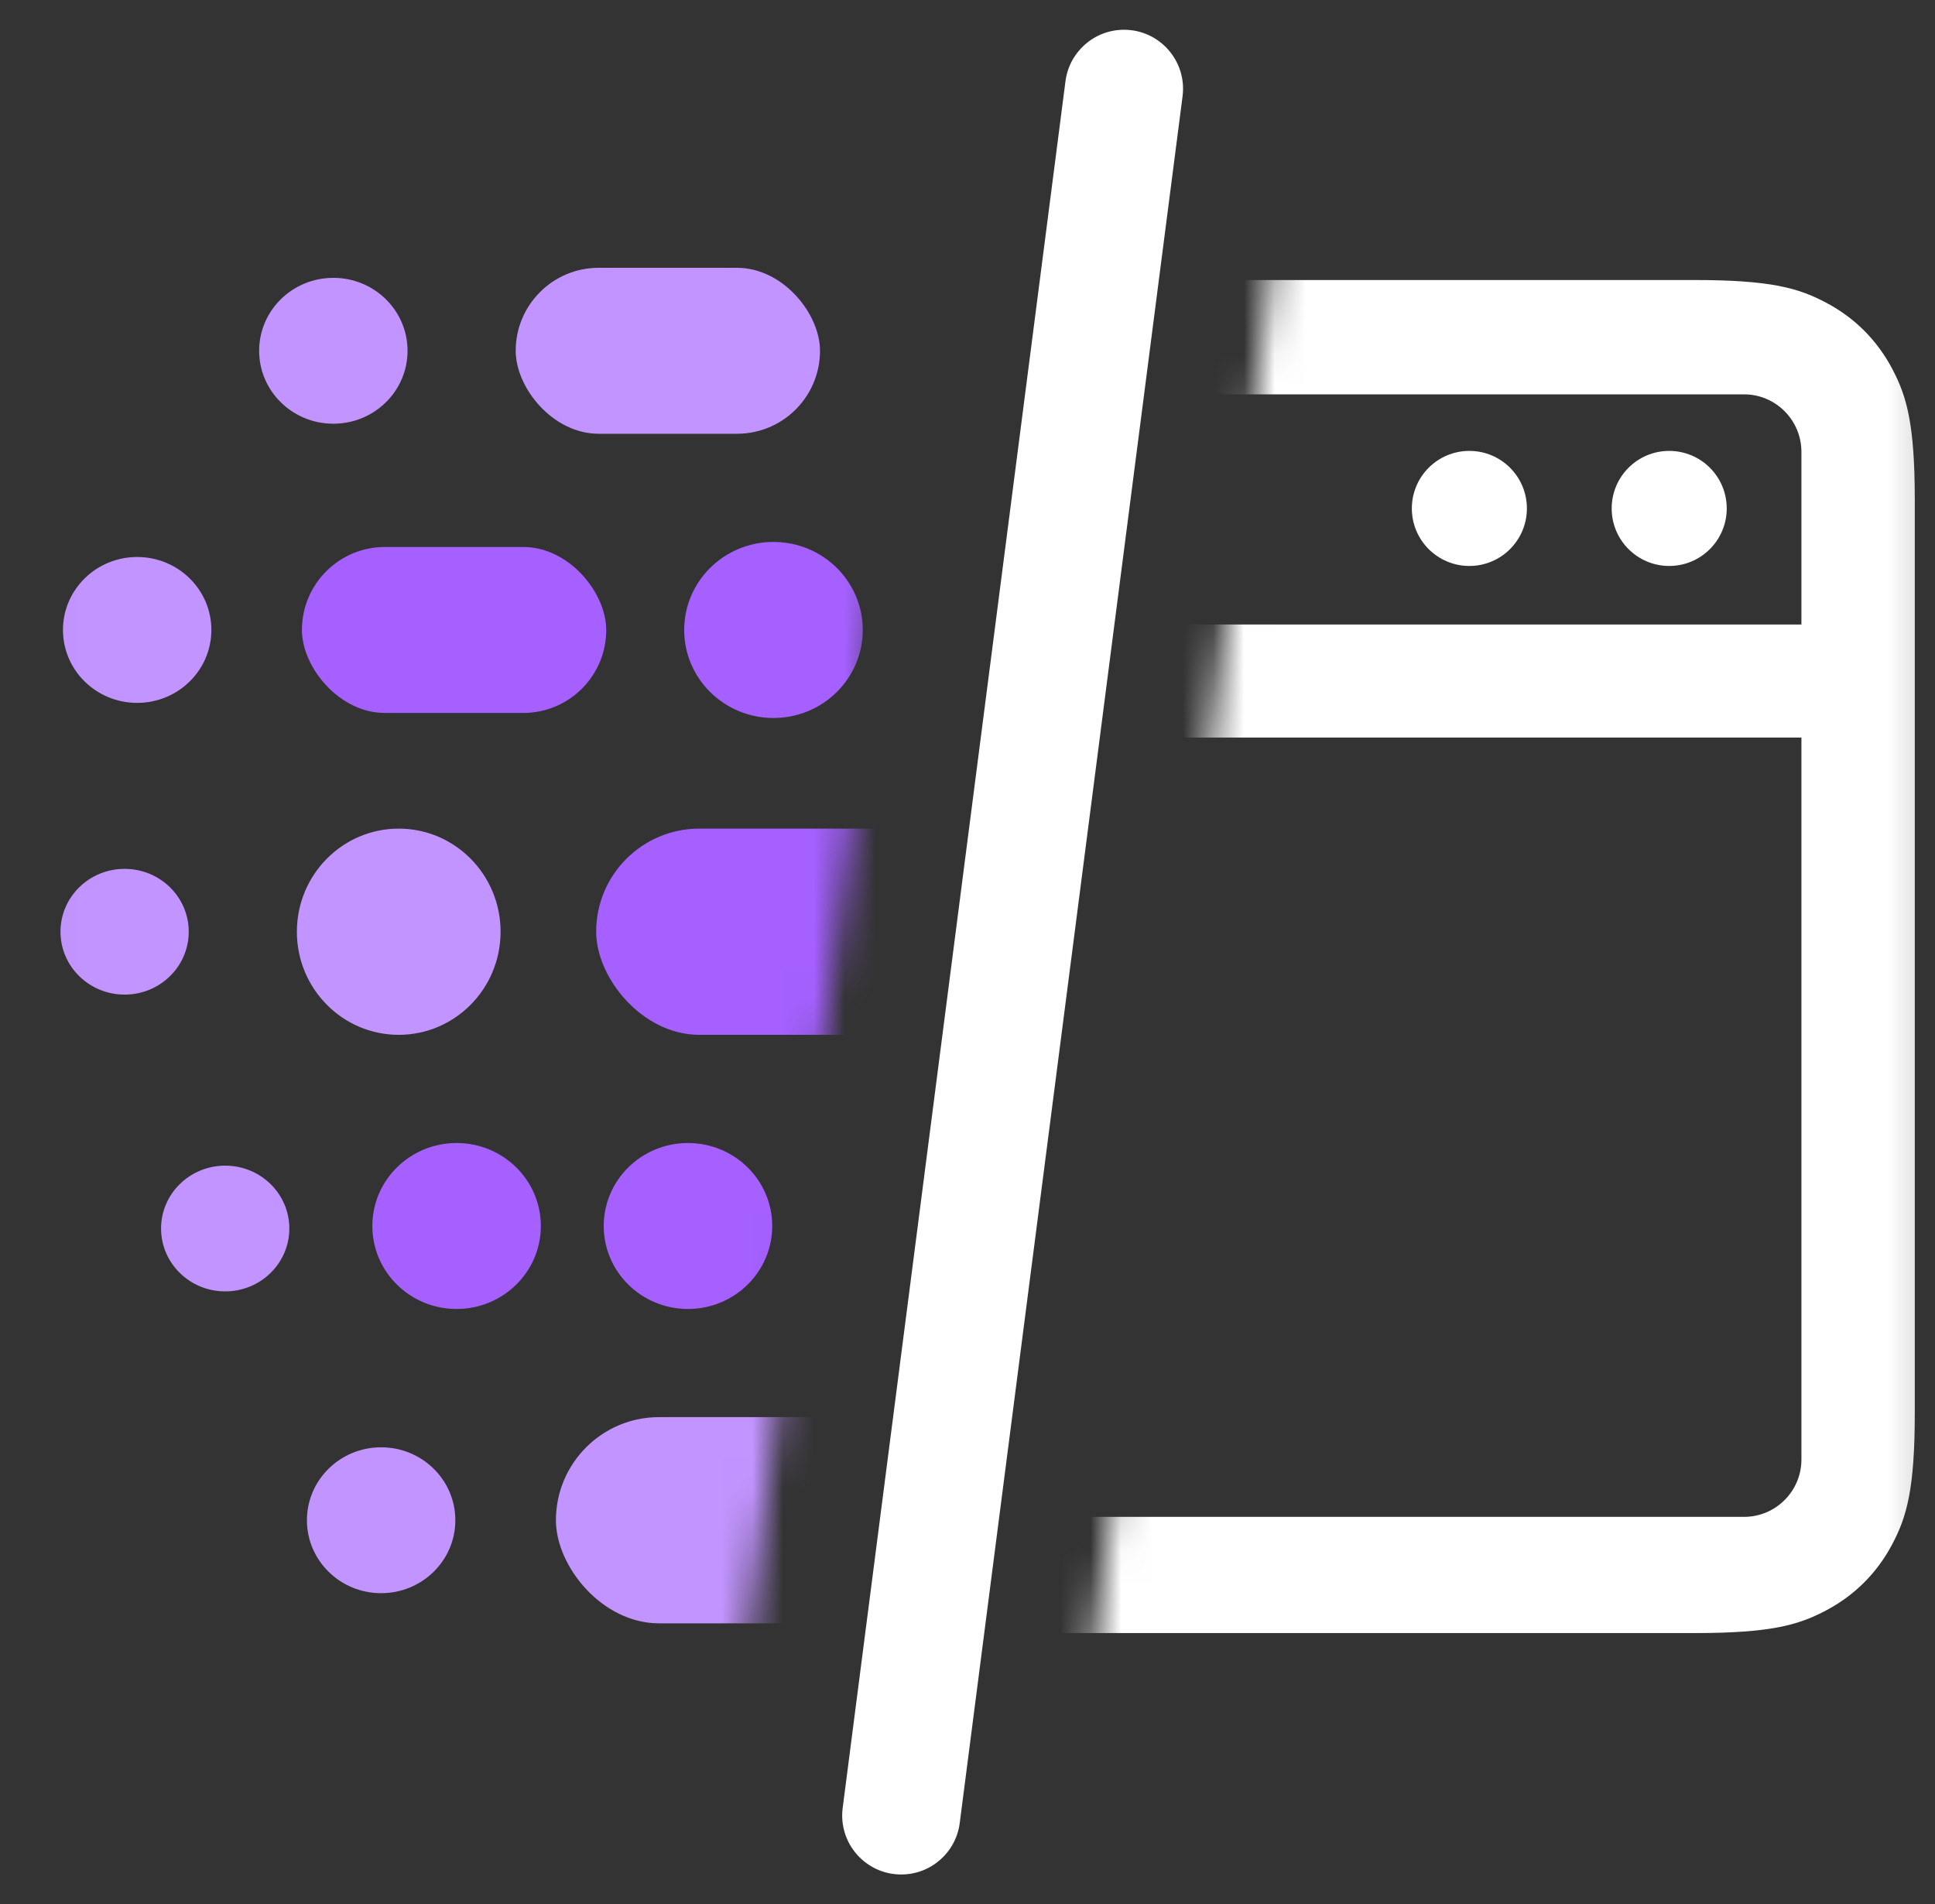<svg width="63" height="62" viewBox="0 0 63 62" fill="none" xmlns="http://www.w3.org/2000/svg">
<rect x="0" y="0" width="63" height="62" fill="#333333" stroke="none"/>
<path fill-rule="evenodd" clip-rule="evenodd" d="M34.69 2.644C34.814 1.686 35.63 0.969 36.596 0.969C37.755 0.969 38.65 1.987 38.502 3.136L31.247 59.356C31.124 60.314 30.308 61.031 29.342 61.031C28.183 61.031 27.288 60.013 27.436 58.864L34.69 2.644Z" fill="white"/>
<mask id="mask0_1543_4720" style="mask-type:alpha" maskUnits="userSpaceOnUse" x="1" y="0" width="31" height="62">
<path fill-rule="evenodd" clip-rule="evenodd" d="M1.048 0L31.114 0L23.281 62H1L1.048 0Z" fill="white"/>
</mask>
<g mask="url(#mask0_1543_4720)">
<rect x="18.1" y="46.14" width="12.364" height="6.714" rx="3.357" fill="#C294FF"/>
<ellipse cx="12.409" cy="49.497" rx="2.416" ry="2.375" fill="#C294FF"/>
<ellipse cx="14.866" cy="39.917" rx="2.743" ry="2.702" fill="#A560FF"/>
<ellipse cx="22.399" cy="39.917" rx="2.743" ry="2.702" fill="#A560FF"/>
<ellipse cx="7.332" cy="39.999" rx="2.088" ry="2.047" fill="#C294FF"/>
<ellipse cx="12.982" cy="30.336" rx="3.316" ry="3.357" fill="#C294FF"/>
<ellipse cx="4.057" cy="30.336" rx="2.088" ry="2.047" fill="#C294FF"/>
<rect x="19.41" y="26.979" width="12.364" height="6.714" rx="3.357" fill="#A560FF"/>
<rect x="9.83" y="17.809" width="9.908" height="5.404" rx="2.702" fill="#A560FF"/>
<ellipse cx="4.466" cy="20.51" rx="2.416" ry="2.375" fill="#C294FF"/>
<ellipse cx="25.183" cy="20.511" rx="2.907" ry="2.866" fill="#A560FF"/>
<ellipse cx="10.853" cy="11.421" rx="2.416" ry="2.375" fill="#C294FF"/>
<rect x="16.79" y="8.719" width="9.908" height="5.404" rx="2.702" fill="#C294FF"/>
</g>
<mask id="mask1_1543_4720" style="mask-type:alpha" maskUnits="userSpaceOnUse" x="0" y="0" width="63" height="62">
<path fill-rule="evenodd" clip-rule="evenodd" d="M0.934 0H62.852V61.918H0.934L0.934 0ZM0.934 0H42.531L34.545 61.918H0.934L0.934 0Z" fill="white"/>
</mask>
<g mask="url(#mask1_1543_4720)">
<path fill-rule="evenodd" clip-rule="evenodd" d="M61.593 11.982C61.105 11.069 60.388 10.353 59.474 9.865C58.561 9.377 57.655 9.117 55.156 9.117L21.715 9.117C19.346 9.122 18.431 9.367 17.552 9.822L17.471 9.865C16.558 10.353 15.841 11.069 15.352 11.982C14.864 12.895 14.604 13.8 14.604 16.296L14.604 46.066C14.609 48.433 14.853 49.347 15.309 50.225L15.352 50.306C15.841 51.218 16.558 51.935 17.471 52.423C18.384 52.911 19.291 53.171 21.789 53.171L55.231 53.171C57.599 53.166 58.514 52.922 59.392 52.466L59.474 52.423C60.388 51.935 61.105 51.218 61.593 50.306C62.082 49.393 62.342 48.488 62.342 45.992L62.342 16.222C62.337 13.856 62.092 12.941 61.636 12.064L61.593 11.982ZM58.651 47.521C58.651 48.55 57.814 49.387 56.786 49.387H20.228C19.2 49.387 18.363 48.55 18.363 47.521V24.014H58.651V47.521ZM18.363 20.333H58.651V14.713C58.651 13.681 57.814 12.84 56.786 12.84H20.228C19.2 12.84 18.363 13.681 18.363 14.713V20.333ZM56.219 16.554C56.219 17.588 55.381 18.427 54.346 18.427C53.312 18.427 52.473 17.588 52.473 16.554C52.473 15.519 53.312 14.681 54.346 14.681C55.381 14.681 56.219 15.519 56.219 16.554ZM47.84 18.427C48.874 18.427 49.713 17.588 49.713 16.554C49.713 15.519 48.874 14.681 47.84 14.681C46.805 14.681 45.967 15.519 45.967 16.554C45.967 17.588 46.805 18.427 47.84 18.427Z" fill="white"/>
</g>
</svg>
